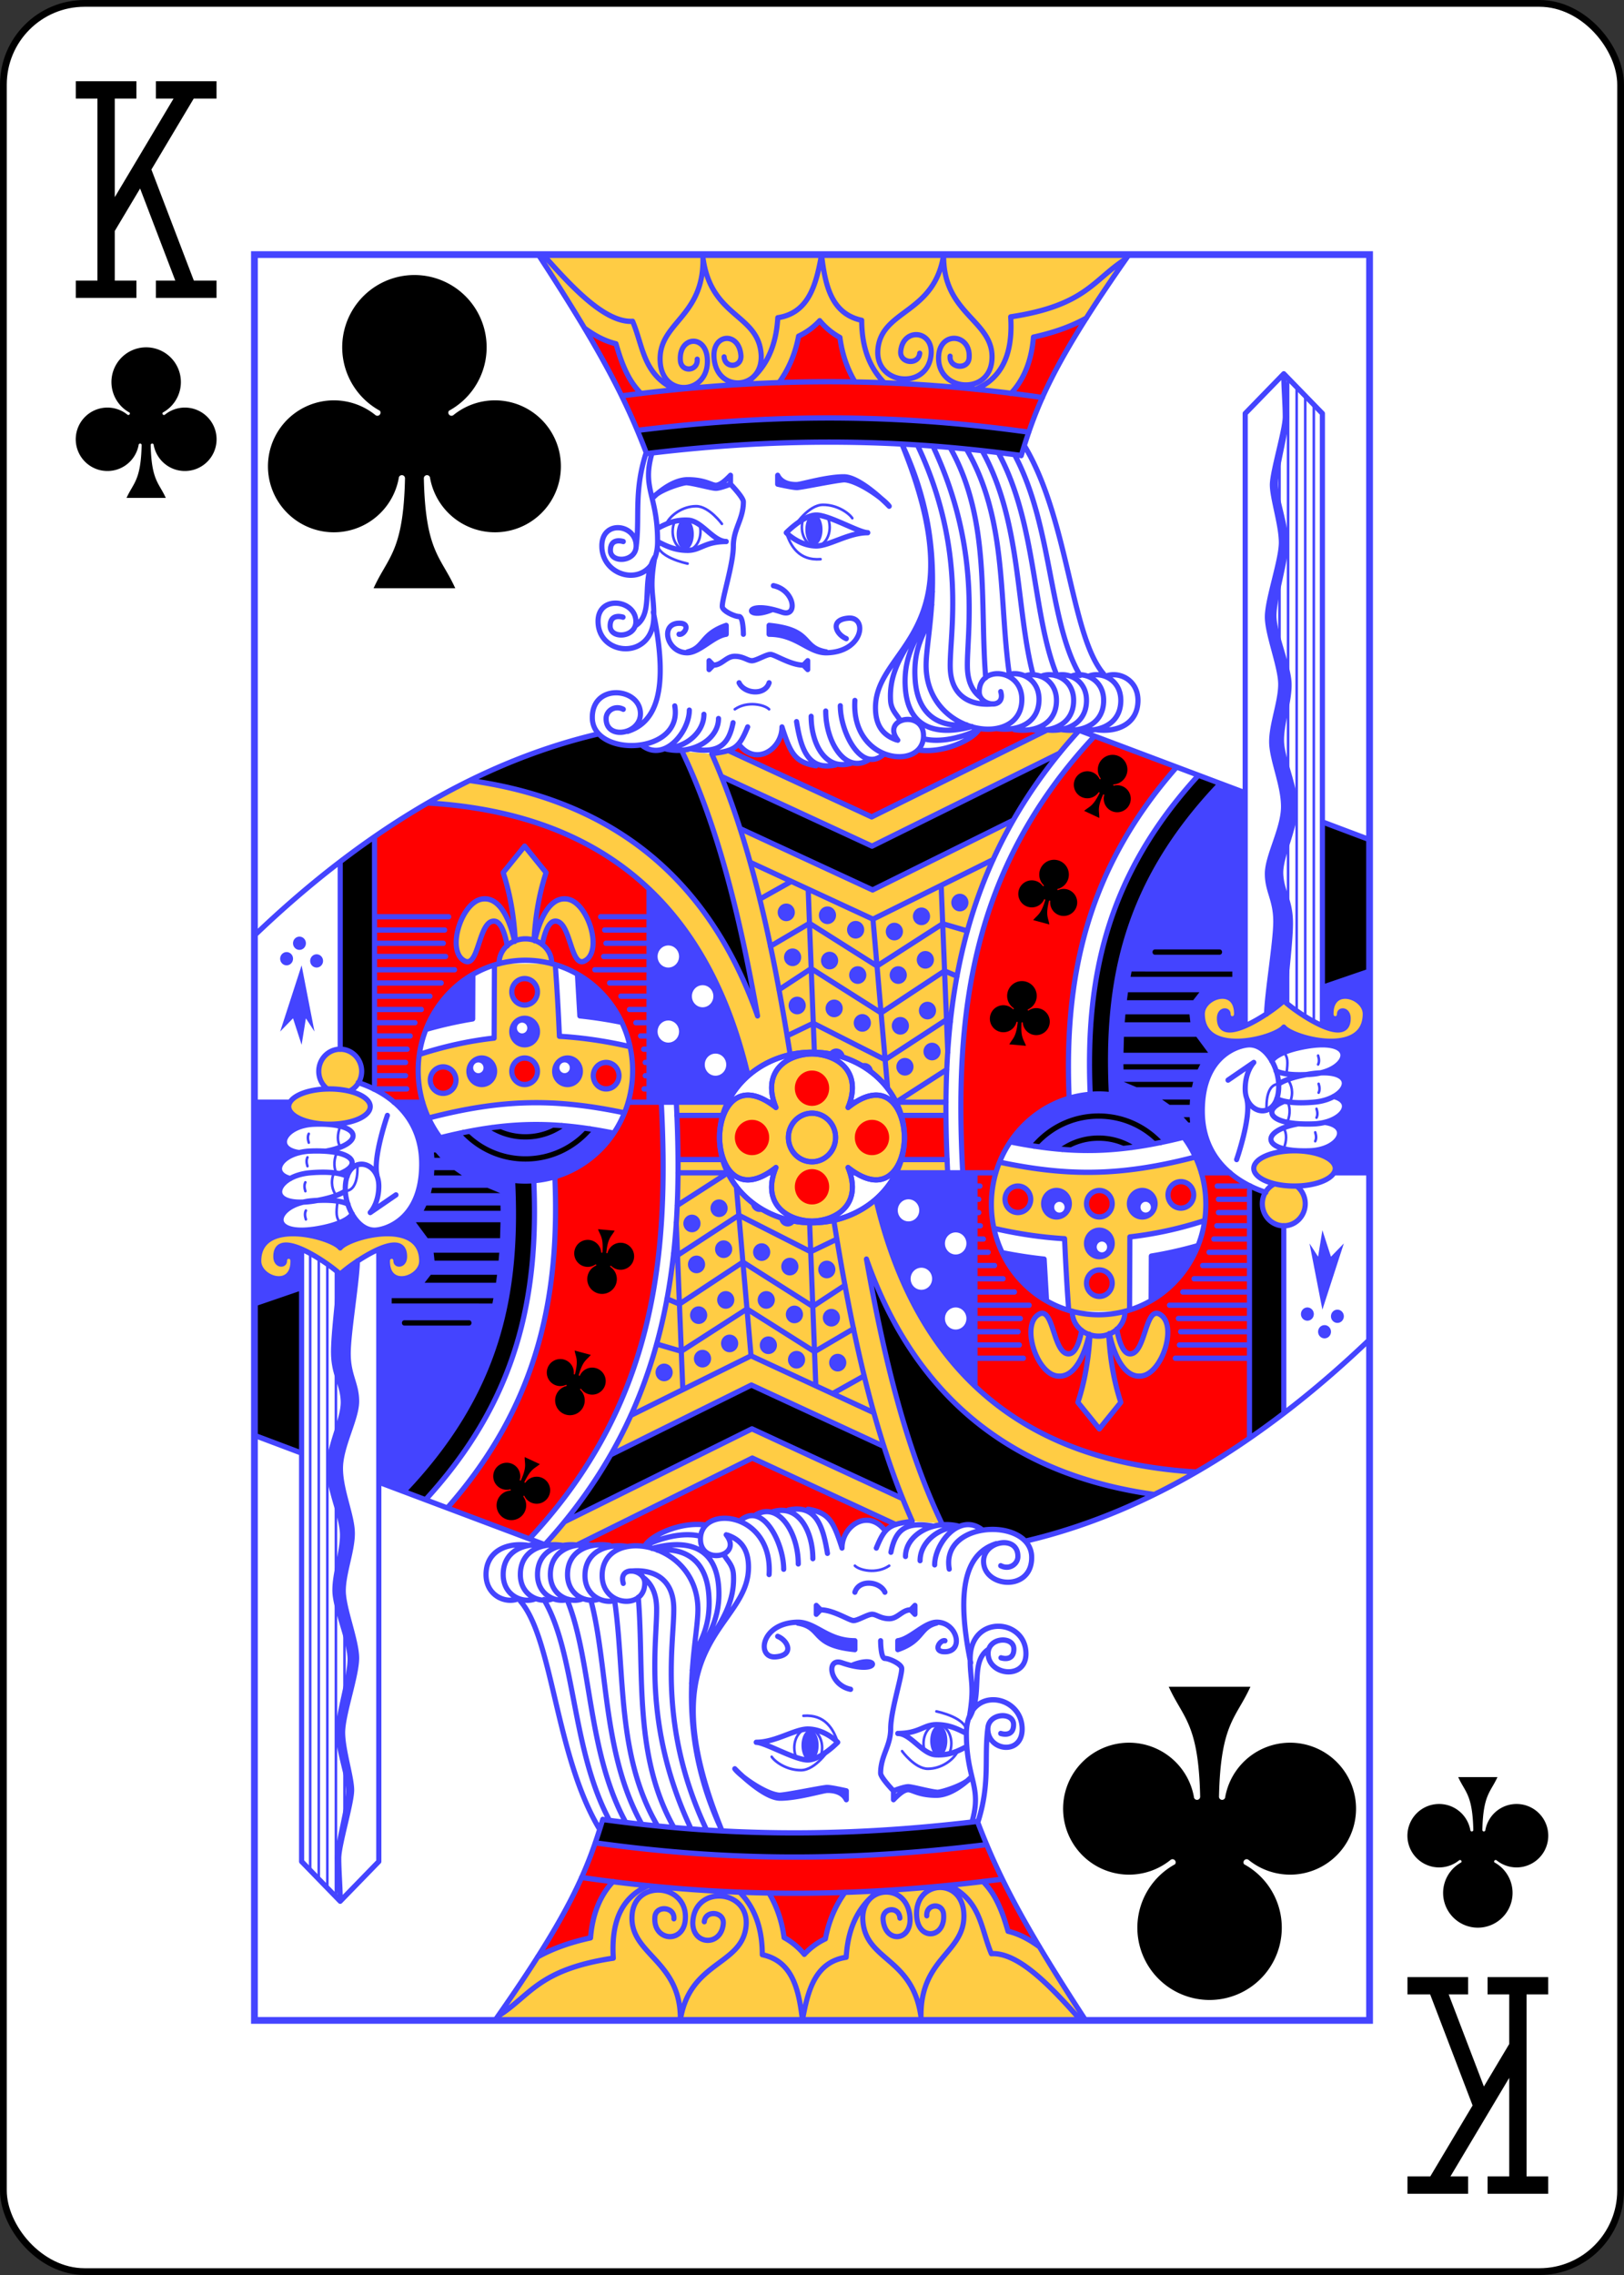 <svg xmlns="http://www.w3.org/2000/svg" xmlns:xlink="http://www.w3.org/1999/xlink" width="240" height="336" viewBox="-120 -168 240 336" preserveAspectRatio="none" xmlns:v="https://vecta.io/nano"><rect x="-120" y="-168" width="240" height="336" fill="#333333" stroke="none"/><defs><path id="A" d="M-82.4-130.4H82.4v260.8H-82.4z"/></defs><symbol id="B" viewBox="-500 -500 1000 1000" preserveAspectRatio="xMinYMid"><path d="M-285-460h200m-100 0v920m-100 0h200M85-460h200m-100 20l-355 595M85 460h200m-100-20L-10-70" stroke="#000" stroke-width="80" stroke-linecap="square" stroke-miterlimit="1.5" fill="none"/></symbol><symbol id="C" viewBox="-600 -600 1200 1200" preserveAspectRatio="xMinYMid"><path d="M30 150c5 235 55 250 100 350h-260c45-100 95-115 100-350a10 10 0 0 0-20 0 210 210 0 1 1-74-201 10 10 0 0 0 14-14 230 230 0 1 1 220 0 10 10 0 0 0 14 14 210 210 0 1 1-74 201 10 10 0 0 0-20 0z"/></symbol><symbol id="D" preserveAspectRatio="none" viewBox="0 0 1300 2000"><path fill="#fc4" d="M315.885 799.273c-12.562 0-24.692 1.853-36.105 5.371l-.33 82.758c-30.264 3.329-59.226 9.711-87.205 18.668-.918 6.037-1.359 12.068-1.359 18.203 0 19.372 4.407 37.715 12.396 53.82 85.715-21.842 147.417-22.492 227.926-6.012 6.301-14.68 9.678-30.85 9.678-47.809 0-9.419-1.041-18.594-3.1-27.301-28.568-6.289-55.929-10.094-82.244-11.602l-4.695-81.094c-11.011-3.262-22.783-5.004-34.961-5.004zM315 865a15 15 0 1 1 0 30 15 15 0 1 1 0-30zm-50 45a15 15 0 1 1 0 30 15 15 0 1 1 0-30zm100 0a15 15 0 1 1 0 30 15 15 0 1 1 0-30zm-79.758-106.8a30.653 27.5 0 0 1-.01-.7 30.653 27.5 0 0 1 30.653-27.5 30.653 27.5 0 0 1 30.653 27.5h0a30.653 27.5 0 0 1-.011.741m-43.191-25.278C300.167 763.716 289.4 725.933 265 730c-23.937 3.989-41.639 59.017-20 70 16.945 8.601 16.09-46.872 35-45 9.353.926 13.581 21.494 14.691 28.027m31.247-6.473c1.507-26.148 5.675-51.769 14.062-76.554l-25-30-25 30c8.449 24.971 12.617 50.791 14.095 77.143m31.469 4.446c1.424-7.678 5.689-25.724 14.435-26.59 18.91-1.872 18.055 53.601 35 45 21.639-10.983 3.937-66.011-20-70-24.002-4-34.812 32.494-38.175 47.247m365.229 188.69c16.95-40.089-11.834-60.112-42.055-60.699-30.221.587-59.004 20.61-42.055 60.699-45-34.547-65.377 2.234-65.636 34.062.259 31.828 20.636 68.61 65.636 34.062-16.95 40.089 11.834 60.112 42.055 60.699 30.221-.587 59.004-20.61 42.055-60.699 45 34.547 65.377-2.234 65.636-34.062-.259-31.828-20.636-68.61-65.636-34.062zm-66.722-55.4l-3.928-23.484 3.941 23.479zm124.392 49.792l56.495-.442c.754-109.529 18.217-216.805 78.238-318.928l-163.814 78.676-154.502-69.477c-9.748-29.54-20.637-57.824-32.992-84.678l-34.475-2.598c41.321 84.043 67.265 185.872 87.854 299.418-30.212-83.707-76.693-146.799-135.994-190.549-57.095-42.122-124.884-65.967-198.717-76.393-16.482 7.737-33.214 16.435-49.742 25.709 182.001 10.664 321.309 95.862 372.763 308.34C635 890 711.038 893.671 749.724 960.329zM609.779 823.213l.387 1.969-.387-1.969zm3.334 17.41l.566 3.047-.566-3.047zm2.693 14.621l1.049 5.797-1.049-5.797zm1.723 9.6l3.629 20.779-3.629-20.779zm597.389 190.095A25 25 0 0 1 1225 1075h0a25 25 0 1 1-50 0 25 25 0 0 1 14.281-22.585M1260 1035a47.5 20 0 0 1-47.5 20 47.5 20 0 0 1-47.5-20 47.5 20 0 0 1 47.5-20 47.5 20 0 0 1 47.5 20zm-155-175c0-20 40-32.707 40 0 0 7.453-10 7.533-10 0 0-5-9.929-5.124-10 5-.247 34.999 65-10 75-20 10 10 75.247 54.999 75 20-.071-10.124-10-10-10-5 0 7.533-10 7.453-10 0 0-32.707 40-20 40 0 0 50-85 27.6-95 15-10 12.6-95 35-95-15zM961.508 538.871l-37.137-.567-204.799 98.606-166.841-75.381c-4.209 1.509-10.029 2.485-17.731 3.47l9.177 25.88L720 670l218.71-105.451c7.323-8.75 14.87-17.239 22.798-25.678zM314.675-24.081c55.011 81.034 88.648 134.919 113.401 184.046 187.307-23.752 340.515-19.215 490.885 1.272 18.165-39.343 46.776-87.051 102.705-164.126M806.262 960H748.01l6.218 15h51.22zm-254.299 0h-59.368l-.095 15h52.346z"/></symbol><symbol id="E" preserveAspectRatio="none" viewBox="0 0 1300 2000"><path fill="red" d="M330 835a15 15 0 1 1-30 0 15 15 0 1 1 30 0zm0 90a15 15 0 1 1-30 0 15 15 0 1 1 30 0zm-95 10a15 15 0 1 1-30 0 15 15 0 1 1 30 0zm190-5a15 15 0 1 1-30 0 15 15 0 1 1 30 0zm-285.18 15.306c7.62 3.718 15.839 8.658 23.19 14.922l33.176-.048c-3.453-11.245-5.302-23.36-5.302-35.905 0-58.338 39.964-107.342 94.008-121.128l.349.054a23.32 23.32 0 0 1-.01-.7c0-7.817 3.635-14.872 9.465-19.676-1.117-6.33-5.345-26.898-14.698-27.824-18.91-1.872-18.055 53.601-35 45-21.639-10.983-3.937-66.011 20-70 24.4-4.067 35.167 33.716 38.336 47.964l.759-.82C302.617 750.791 298.449 724.971 290 700l25-30 25 30c-8.386 24.785-12.554 50.406-14.062 76.554l.887.693C330.188 762.494 340.998 726 365 730c23.937 3.989 41.639 59.017 20 70-16.945 8.601-16.09-46.872-35-45-8.747.866-13.011 18.911-14.708 26.302 6.749 4.751 11.246 12.504 11.246 21.198 0 0-.004.494.335.738 54.217 13.902 94.012 62.822 94.012 121.037 0 12.296-1.775 24.177-5.178 35.564l24.588.162-.034-241.332c-67.099-62.058-155.93-91.59-258.1-97.65-21.19 11.91-42.063 24.819-62.295 38.421L140 940zM600.074 1000a20 20 0 1 1-40 0 20 20 0 1 1 40 0zM670 944.171a20 20 0 1 1-40 0 20 20 0 1 1 40 0zm-177.721 30.287c.903 16.641 1.104 34.162 1.149 50.803l53.451-.341c-3.026-7.745-4.501-16.505-4.569-24.919.07-8.615 1.614-17.593 4.745-25.429m402.44-18.974c-40.89 11.85-72.976 43.679-85.452 84.269l-38.424.127c-9.314-175.274 7.103-342.09 153.56-494.674l95.939 35.134C968.125 698.475 943.889 822.19 949.495 955.597zm-80.306-419.758l55.182 2.466-204.799 98.606-167.212-75.257c4.803-1.49 8.364-3.585 12.055-6.76C585 580 615 560 615 535c10 30 15 40 39.615 43.97 28.317-1.168 56.271-2.887 77.742-14.417 16.018 6.956 33.704 5.118 42.247-4.035 29.608 4.696 64.647-11.968 69.861-23.703 8.364 1.277 17.089 1.043 24.724-.977zM385.068 83.802c10.924 7.535 23.026 14.089 36.414 17.193 3.267 10.612 6.91 23.055 14.428 36.765 3.727 6.796 8.659 13.439 14.083 19.651 56.069-6.631 109.767-10.662 161.315-12.313 10.983-14.435 19.109-32.141 23.045-52.675 9.534-4.369 17.877-10.464 24.628-17.581 6.334 7.509 14.316 14.094 23.585 19.026 2.55 19.152 8.806 36.11 17.092 50.458 62.52.996 122.871 5.51 182.229 12.897a76.75 76.75 0 0 0 3.279-3.56c13.508-15.578 21.043-36.194 22.979-60.173 26.421-5.609 46.231-13.179 61.298-20.946-37.415 57.321-54.087 93.091-66.473 127.903-140.511-18.324-283.074-22.316-457.022-2.241-15.705-36.131-34.098-70.825-60.879-114.405z"/></symbol><symbol id="F" preserveAspectRatio="none" viewBox="0 0 1300 2000"><path fill="#44f" d="M1200 135c-.037 15.315 1.717 33.768 1.717 48.768s-15 62.053-15 77.053 10.484 45.412 10.484 65.412-16.307 64.104-16.307 84.104 15.559 56.307 15.559 76.307-10.559 45-10.559 65 13.842 48.621 13.842 73.621-18.842 55.895-18.842 75.895 9.813 29.178 9.813 54.178c0 23.257-10.175 80.864-10.748 104.863l20.449-14.576c1.908-27.812 7.832-71.454 7.301-90.895-.682-24.991-10.74-33.898-11.285-53.891s17.448-51.39 16.766-76.381-15.302-53.224-15.848-73.217 9.327-45.271 8.781-65.264-17.089-55.859-17.635-75.852 14.552-64.527 14.006-84.52-11.856-50.105-12.266-65.1 13.302-62.439 12.893-77.434-2.675-33.393-3.121-48.072zM652.26 294.029a10 17.5 0 0 0-10 17.5 10 17.5 0 0 0 10 17.5 10 17.5 0 0 0 10-17.5 10 17.5 0 0 0-10-17.5zm-150.045 5.174a10 17.5 0 0 0-10 17.5 10 17.5 0 0 0 10 17.5 10 17.5 0 0 0 10-17.5 10 17.5 0 0 0-10-17.5zM550 420c-30 10-25 25-45 30l-.535.986C519.068 450.964 535 432.099 550 430v-10zm50 0v10c32.317 0 45.721 21.485 67.297 20.986l-.791-.986c-29.558-5-14.408-25-66.506-30zm526 179.061c-110.185 112.444-133.558 223.164-127.121 352.563 49.771 5.739 90.761 41.014 104.746 88.152l33.434.154C1119.776 1025.488 1105 1003.421 1105 970c0-65 45-75 55-75 10.714 0 19.736 7.646 25.881 18.133 3.557-5.198 14.418-10.991 32.49-14.863 66.707-14.294 60.623 22.506 20.529 29.049 36.973-3.507 38.855 15.323 19.522 26.08 21.321 5.563 13.378 23.555-10.728 29.428 31.239 4.095 17.127 31.041-17.062 32.982 17.353 3.768 29.369 10.889 29.369 19.191 0 1.834-.586 3.61-1.627 5.148l41.627-.119V662.668l-55-20.164-.103 230.912c16.051 6.826 30.219 7.928 30.103-8.416-.071-10.124-10-10-10-5 0 7.533-10 7.453-10 0 0-32.707 40-20 40 0 0 50-85 27.6-95 15-4.206 5.299-21.68 12.326-40.516 14.977l-.809.111-3.408.41C1130.54 893.06 1105 887.407 1105 860c0-20 40-32.707 40 0 0 7.453-10 7.533-10 0 0-5-9.929-5.124-10 5-.114 16.128 13.68 15.268 29.783 8.551l.217-264.342-29-10.148zm112.9 328.258c-1.969.187-4.011.42-6.182.738a73.72 73.72 0 0 0 6.182-.738zm-778.727-208.73L459.896 960l90.754.072 24.672-30.822c-22.643-93.147-62.249-161.868-115.148-210.662zm362.207 5.328a10 10 0 1 0 0 20 10 10 0 1 0 0-20zM620 735a10 10 0 1 0 0 20 10 10 0 1 0 0-20zm48.029 3.283a10 10 0 1 0 0 20 10 10 0 1 0 0-20zm109.605 1.232a10 10 0 1 0 0 20 10 10 0 1 0 0-20zm-76.764 15.189a10 10 0 1 0 0 20 10 10 0 1 0 0-20zm45.154 2.053a10 10 0 1 0 0 20 10 10 0 1 0 0-20zM52.5 772.5a7.5 7.5 0 1 0 0 15 7.5 7.5 0 1 0 0-15zm430 10c6.904 0 12.5 5.596 12.5 12.5s-5.596 12.5-12.5 12.5S470 801.904 470 795s5.596-12.5 12.5-12.5zm144.889 3.402a10 10 0 1 0 0 20 10 10 0 1 0 0-20zm154.762 2.875a10 10 0 1 0 0 20 10 10 0 1 0 0-20zm-111.658.82a10 10 0 1 0 0 20 10 10 0 1 0 0-20zM37.5 790a7.5 7.5 0 1 0 0 15 7.5 7.5 0 1 0 0-15zm35 2.5a7.5 7.5 0 1 0 0 15 7.5 7.5 0 1 0 0-15zM55 805l-25 75 15-15 10 30 5-30 10 15-15-75zm648.334 1.018a10 10 0 1 0 0 20 10 10 0 1 0 0-20zm47.207 0a10 10 0 1 0 0 20 10 10 0 1 0 0-20zm-373.895 9.004l2.725 47.219c15.947 1.634 32.21 4.046 48.732 7.035-11.308-23.03-29.273-41.879-51.457-54.254zm-122.117.416c-24.402 13.713-43.634 35.351-54.459 61.779 17.57-4.566 35.727-8.569 54.344-11.539l.115-50.24zM522.5 827.5c6.904 0 12.5 5.596 12.5 12.5s-5.596 12.5-12.5 12.5S510 846.904 510 840s5.596-12.5 12.5-12.5zm110.227 13a10 10 0 1 0 0 20 10 10 0 1 0 0-20zm43.104 3.285a10 10 0 1 0 0 20 10 10 0 1 0 0-20zm108.783 2.463a10 10 0 1 0 0 20 10 10 0 1 0 0-20zm-75.943 13.957a10 10 0 1 0 0 20 10 10 0 1 0 0-20zm44.336 3.285a10 10 0 1 0 0 20 10 10 0 1 0 0-20zM315 865a15 15 0 1 0 0 30 15 15 0 1 0 0-30zm167.5 2.5c6.904 0 12.5 5.596 12.5 12.5s-5.596 12.5-12.5 12.5S470 886.904 470 880s5.596-12.5 12.5-12.5zm-170.459 2.441a6.026 6.074 0 0 1 6.027 6.074 6.026 6.074 0 0 1-6.027 6.074 6.026 6.074 0 0 1-6.025-6.074 6.026 6.074 0 0 1 6.025-6.074zm477.91 22.693a10 10 0 1 0 0 20 10 10 0 1 0 0-20zm-111.658 6.568a10 10 0 0 0-9.105 5.867l19.084 4.783a10 10 0 0 0-9.979-10.65zM537.5 905c6.904 0 12.5 5.596 12.5 12.5s-5.596 12.5-12.5 12.5-12.5-5.596-12.5-12.5 5.596-12.5 12.5-12.5zm220.842 4.877a10 10 0 1 0 0 20 10 10 0 1 0 0-20zM265 910a15 15 0 1 0 0 30 15 15 0 1 0 0-30zm100 0a15 15 0 1 0 0 30 15 15 0 1 0 0-30zm-3.393 4.941a6.026 6.074 0 0 1 6.025 6.074 6.026 6.074 0 0 1-6.025 6.074 6.026 6.074 0 0 1-6.027-6.074 6.026 6.074 0 0 1 6.027-6.074zM261.025 915a6.026 6.074 0 0 1 6.027 6.074 6.026 6.074 0 0 1-6.027 6.074 6.026 6.074 0 0 1-6.025-6.074 6.026 6.074 0 0 1 6.025-6.074zm450.107.623a10 10 0 0 0-5.623 1.732l15.465 10.043a10 10 0 0 0-9.842-11.775zm-385.545 69.748c-33.881.246-68.068 5.053-108.615 14.904 22.599 29.839 58.518 48.998 98.912 48.998 42.75 0 80.488-21.459 102.834-54.234-33.579-6.552-63.236-9.885-93.131-9.668z"/></symbol><symbol id="G" preserveAspectRatio="none" viewBox="0 0 1300 2000"><path d="M672.932 185.051c-70.695-.111-145.242 4.245-226.6 14.096l10.719 26.285c165.82-19.487 302.234-15.744 436.891 2.145l8.82-26.432c-74.536-10.105-149.709-15.968-229.83-16.094zM401.371 542.795C349.5 554.56 299.723 572.464 251.729 595.4c73.92 10.384 141.71 34.23 198.805 76.352 59.302 43.75 105.782 106.842 135.994 190.549-20.589-113.546-46.533-215.375-87.854-299.418L425 555zm537.197 21.969L720 670l-175.822-79.121 21.852 59.182 154.613 69.574 163.99-78.959zm161.953 24.988C992.685 704.048 968.491 820.681 974.32 951.086l24.766.594c-6.643-129.456 16.729-240.175 127.053-352.533zM1245 642.299v187.727l55-18.357V662.613zM139.914 659.406c-13.638 9.143-39.99 28.348-39.99 28.348L100 900c13.807 0 25 11.193 25 25 0 4.939-1.431 9.543-4.184 13.057 5.064 1.281 12.006 3.796 19.5 7.492L140 940zM1050 787c-4.057-.057-4.057 6.057 0 6h75c4.057.057 4.057-6.057 0-6zm-27.457 25l-1.141 6H1140v-6zm-4.174 23.5l-1.242 9h77.267l7.236-9zm-2.996 25l-.814 9h76.51l-1.035-9zm-1.726 25.5l-.492 18h98.631l-13.719-18zm-.602 31l.133 6h86.402l3.066-6zm.447 20l14.803 6h64.621l1.395-6zm44.559 20l8.865 6h23.383l.357-6zm25.17 20l5.52 6h2.035l-.543-6zm-725.148 6.648a3 3 0 0 0-1.604.529c-11.457 7.663-25.357 12.096-40.584 12.096-13.727 0-26.375-3.605-37.129-9.928a3 3 0 1 0-3.041 5.172c11.669 6.861 25.391 10.756 40.17 10.756 16.394 0 31.485-4.793 43.92-13.109a3 3 0 0 0-1.732-5.516zm33.119 3.672a3 3 0 0 0-2.297 1.055c-17.731 20.208-43.762 32.898-73.01 32.898-27.389 0-51.952-11.128-69.527-29.137a3 3 0 1 0-4.295 4.189c18.666 19.127 44.806 30.947 73.822 30.947 30.986 0 58.688-13.479 77.52-34.941a3 3 0 0 0-2.213-5.012z"/></symbol><symbol id="H" preserveAspectRatio="none" viewBox="0 0 1300 2000"><path stroke="#44f" stroke-linecap="round" stroke-linejoin="round" stroke-width="6" fill="none" d="M522.899 3.48c9.297 67.907 63.934 63.432 67.753 108.843 3.441 40.921-51.645 45.49-54.872 4.551-2.181-27.669 29.204-29.893 31.355-2.601 1.075 13.646-18.522 15.272-19.597 1.625M522.899 3.48c1.458 68.557-53.171 73.145-49.829 118.596 3.011 40.956 58.098 36.388 54.872-4.551-2.181-27.669-33.506-24.692-31.355 2.601 1.075 13.646 20.673 12.021 19.597-1.625M803.52.008c-1.617 68.432 60.021 74.375 56.2 119.751-3.446 40.92-65.701 35.012-62.012-5.886 2.493-27.641 37.895-23.902 35.436 3.364-1.229 13.633-23.377 11.53-22.147-2.102M803.499.01c-10.65 67.571-72.303 61.812-76.662 107.136-3.931 40.874 58.324 46.784 62.012 5.886 2.493-27.641-32.977-30.629-35.436-3.364-1.229 13.633 20.918 15.735 22.147 2.102m106.199 45.593c1.162-1.191 2.297-2.423 3.404-3.7 13.508-15.578 21.043-36.194 22.979-60.173 26.421-5.609 46.231-13.179 61.856-21.684m-129.236 80.801c27.817-11.554 43.905-36.164 40.852-82.081 88.422-13.035 96.24-42.478 134.499-65.724M384.638 83.186c11.354 8.151 23.456 14.705 36.844 17.809 3.267 10.612 6.91 23.055 14.428 36.765 3.727 6.796 8.659 13.439 14.821 19.612m39.926-4.327c-37.887-17.634-37.174-48.547-49.762-77.465C408.942 77.337 370.459 37.367 336.36-.2m275.004 145.379c10.925-14.516 19.051-32.222 22.987-52.756 9.534-4.369 17.877-10.464 24.628-17.581 6.334 7.509 14.316 14.094 23.585 19.026 2.55 19.152 8.806 36.11 17.69 50.523M661.111 0c-6.223 34.596-15.096 66.138-50.99 71.521-2.112 36.652-16.567 59.957-38.31 75.357m162.659-1.506c-16.468-16.294-26.507-38.787-26.526-70.919C672.417 66.93 665.355 34.91 661.111 0m358.307.214c-89.105 123.155-107.6 170.487-125.541 227.525M331.331.603c68.226 101.788 100.048 158.582 125.86 224.922m-10.859-26.378c173.564-21.015 316.127-17.023 456.431 1.998m-445.711 24.288c165.82-19.487 302.234-15.745 436.89 2.144m-465.813-67.542c187.255-23.821 340.462-19.284 490.611 1.877M-.065 771.262C113.128 665.907 248.106 577.56 401.371 542.796M1155 609.634l-195.605-71.563M1300 662.683l-55-20.122M924.371 538.304L719.572 636.91l-167.299-75.284m-8.096 29.254L720 670l218.568-105.237M566.03 650.06l154.613 69.575 163.991-78.958m-306.737 47.621l143.174 64.427 140.143-67.476m-214.159 72.159l78.748 48.387 76.561-47.889m-153.299 50.762l81.47 50.197 74.01-47.519m-153.051 59.26l83.774 41.328 71.531-45.383m-6.209-152.111l7.728 189.336M625.965 709.928l-36.854 20.102m57.944 27.377l-45.62 26.06m47.63 25.198l-37.577 23.997m40.006 37.94l-30.533 14.272m181.402-126.972l28.806 8.172m-24.372 100.472l4.647 2.216m-6.9-57.421l14.644 6.01M605.783 960h-6.5m101.434 0h-6.5M460 960V718.461m-19.115 205.813a125 125 0 1 1-250 0 125 125 0 1 1 250 0h0m520.623-385.404c-145.539 154.928-162.504 326.349-153.32 501.125m17.516-.01c-9.399-175.267 7.018-342.082 153.724-494.567m-29.653 410.112c-5.886-133.341 18.35-257.055 125.322-375.042M999.086 951.68c-6.643-129.456 16.73-240.176 127.053-352.534M974.32 951.086c-5.829-130.405 18.365-247.039 126.201-361.335M677.5 1000a27.5 27.5 0 1 1-55 0 27.5 27.5 0 1 1 55 0h0m14.555-34.062c16.95-40.089-11.834-60.112-42.055-60.699-30.221.587-59.004 20.61-42.055 60.699-45-34.547-65.377 2.234-65.636 34.062.259 31.828 20.636 68.61 65.636 34.062-16.95 40.089 11.834 60.112 42.055 60.699 30.221-.587 59.004-20.61 42.055-60.699 45 34.547 65.377-2.234 65.636-34.062-.259-31.828-20.636-68.61-65.636-34.062h0M498.674 562.882c41.321 84.043 67.265 185.872 87.853 299.418-30.212-83.707-76.693-146.799-135.994-190.549-57.095-42.122-124.885-65.968-199.253-76.038M196.201 960h-33.547M140 659.363V940m-40-252.221V900m1114.919 154.939A25 25 0 0 1 1225 1075h0a25 25 0 1 1-50 0 25 25 0 0 1 14.281-22.585m-10.207 9.771c-22.951-7.14-74.074-30.022-74.074-92.185 0-65 45-75 55-75 20 0 34.105 26.642 34.105 46.642 0 40-39.105 33.772-39.105 3.358 0-20 10-30 10-30l-30 20m125 100a47.5 20 0 0 1-47.5 20 47.5 20 0 0 1-47.5-20 47.5 20 0 0 1 47.5-20 47.5 20 0 0 1 47.5 20h0m-66.151-95.558c5.603-3.558 14.336-6.91 26.151-9.442h0c70-15 59.845 26.263 15 30-21.683 1.807-36.039-.242-43.223-4.09m66.388-2.421c25.294 6.414 10.023 30.033-24.041 31.153-50.432 1.659-60.461-15.413-33.333-25.699m46.743 23.891c31.398 4.087 17.286 31.032-17.147 32.231-56.677 1.973-59.351-22.549-13.184-30.637m-31.246-70.983c3.48-5.511 14.34-11.303 32.413-15.176h0c70-15 59.845 26.263 15 30-20.955 1.746-35.065-.109-42.474-3.708m-33.8 32.761c5 20-12.097 67.678-12.097 67.678m10-151.572V180l45-45 45 45v693.428M1105 860c0-20 40-32.707 40 0 0 7.453-10 7.533-10 0 0-5-9.929-5.124-10 5-.247 34.999 65-10 75-20 10 10 75.247 54.999 75 20-.071-10.124-10-10-10-5 0 7.533-10 7.453-10 0 0-32.707 40-20 40 0 0 50-85 27.6-95 15-10 12.6-95 35-95-15h0m95.408-14.376c1.908-27.812 7.833-71.455 7.302-90.895-.682-24.991-10.74-33.899-11.286-53.891s17.447-51.39 16.765-76.381-15.3-53.223-15.846-73.216 9.326-45.271 8.781-65.264-17.089-55.86-17.634-75.853 14.55-64.526 14.005-84.519-11.856-50.106-12.265-65.1 13.301-62.439 12.892-77.433-2.674-33.394-3.12-48.073c-.037 15.315 1.716 33.768 1.716 48.768s-15 62.053-15 77.053 10.484 45.411 10.484 65.411-16.305 64.105-16.305 84.105 15.558 56.305 15.558 76.305-10.558 45-10.558 65 13.842 48.621 13.842 73.621-18.842 55.895-18.842 75.895 9.811 29.179 9.811 54.179c0 23.257-10.174 80.862-10.747 104.862M203.405 977.834c85.591-21.582 147.294-22.233 227.62-5.818m-151.22-167.302l-.357 82.688c-30.264 3.329-59.225 9.709-87.14 18.529m158.419-101.64c2.057 26.958 3.642 53.992 4.812 81.079 26.316 1.508 53.676 5.313 82.16 11.718m-220.475 103.075c76.071-18.433 129.859-19.104 201.299-5.165M254.644 815.468l-.23 50.209c-18.617 2.97-36.774 6.973-54.477 11.922m228.236-8.057c-16.592-3.257-32.855-5.668-48.802-7.302l-2.813-47.256M330 880a15 15 0 1 1-30 0 15 15 0 1 1 30 0h0m0-45a15 15 0 1 1-30 0 15 15 0 1 1 30 0h0m0 90a15 15 0 1 1-30 0 15 15 0 1 1 30 0h0m-50 0a15 15 0 1 1-30 0 15 15 0 1 1 30 0h0m-45 10a15 15 0 1 1-30 0 15 15 0 1 1 30 0h0m145-10a15 15 0 1 1-30 0 15 15 0 1 1 30 0h0m45 5a15 15 0 1 1-30 0 15 15 0 1 1 30 0h0M285.242 803.2a30.653 27.5 0 0 1-.01-.7 30.653 27.5 0 0 1 30.653-27.5 30.653 27.5 0 0 1 30.653 27.5h0a30.653 27.5 0 0 1-.011.741m-43.191-25.278C300.167 763.716 289.4 725.933 265 730c-23.937 3.989-41.639 59.017-20 70 16.945 8.601 16.09-46.872 35-45 9.353.926 13.581 21.494 14.691 28.027m9.404-5.884l.001.024m21.842-.613c1.507-26.148 5.675-51.769 14.062-76.554l-25-30-25 30c8.449 24.971 12.617 50.791 14.095 77.143m31.469 4.446c1.424-7.678 5.689-25.724 14.435-26.59 18.91-1.872 18.055 53.601 35 45 21.639-10.983 3.937-66.011-20-70-24.002-4-34.812 32.494-38.175 47.247M177.596 945h-38.541m37.121-15H140m36.207-15H140m38.039-15H140m41.582-15H140m47.125-15H140m54.607-15H140m64.609-15H140m77.781-15H140m93.264-15H140m82.865-15H140m80.217-15H140m81.762-15H140m86.447-15H140m320 195h-5.826M460 930h-4.406M460 915h-4.436M460 900h-6.271M460 885h-9.812M460 870h-15.338M460 855h-22.811M460 840h-32.812M460 825h-46.006M460 810h-63.174M460 795h-52.885M460 780h-50.217M460 765h-51.762M460 750h-56.447M1300 1040h-41.57M1245 830l55-18.333M865.539 536.833c25.59 3.759 49.271-7.043 49.106-33.284-.151-23.912-23.268-33.143-37.899-27.026m9.148 61.489c25.59 3.759 49.271-7.043 49.106-33.284-.146-23.15-21.819-32.541-36.477-27.564m7.372 60.848c25.59 3.759 49.271-7.043 49.106-33.284-.151-23.912-23.268-33.143-37.899-27.026m3.794 60.31c25.59 3.759 49.271-7.043 49.106-33.284-.144-22.841-21.244-32.288-35.886-27.755m6.781 61.039c25.59 3.759 49.271-7.043 49.106-33.284-.151-23.912-23.268-33.143-37.899-27.026m8.794 60.31c25.59 3.759 49.271-7.043 49.106-33.284-.151-23.912-23.268-33.143-37.899-27.026m8.794 60.31c25.59 3.759 49.271-7.043 49.106-33.284-.151-23.912-23.268-33.143-37.899-27.026M754.939 214.828c58.346 120.263 27.109 213.533 28.095 252.466C785 545 895 560 894.644 503.549 894.424 468.549 845 465 845 495c-.589 16.604 31.333 20.568 25 0m-97.02-279.107c58.234 119.781 37.199 213.163 38.182 251.981.82 32.388 23.432 43.343 49.503 41.019m-69.663-291.939c57.746 119.272 39.18 212.217 40.16 250.92.414 16.365 6.392 27.258 15.569 33.731m-35.696-282.987c47.442 81.937 34.363 176.107 41.472 260.645m-22.431-258.909c47.682 79.353 37.619 170.364 49.93 254.646M848.35 222.124c45.916 80.088 39.247 178.279 59.153 252.778M867.13 224.324c44.889 80.253 39.318 181.402 67.873 251.109m-48.929-248.894c44.622 81.12 39.369 189.049 76.428 250.118m-64.866-260.156C949.209 300.14 951.802 432.027 990 475m-215.476 86.152c29.688 4.061 64.727-12.602 70.476-24.1M755 215c91.368 218.509-34.006 227.801-30.938 300.888.845 20.141 10.938 29.112 24.223 33.688m31.67-1.194c21.553 5.252 48.56-2.6 66.067-11.301m-55.578-155.407c-9.302 47.959-51.778 73.173-48.878 123.24.654 11.282 7.62 16.121 11.394 23.114m36.736-131.545c-10.502 31.11-33.464 50.383-31.002 92.875 3.099 53.494 45.332 53.94 77.633 45.163M788.25 411.562c-8.795 19.553-20.033 35.141-18.103 68.44 2.595 44.789 31.606 55.442 59.938 52.572M700 505c-4.579 71.226 80 80 80 40 0-30-50-20-30 5m-67-39c0 30 24.833 77.835 51.129 54.581M666 517c0 35 22.575 70.896 49.356 55.678M649 523c0 30 16 62 46.421 53.226M632 529c5 30 13 56 45.453 49.033M615 535c10 30 15 40 39.615 43.97M575 535c-10 23.797-15.385 26.851-40 30m23-34.759c-5 23.797-15.547 35.286-48 29.759m31-34.519c0 23.797-30.579 41.478-61 34.519m27-44.038c0 23.797-28.117 58.868-54.413 40.421M490 511.203c10 55.526-95 58.797-96.084 14.01C392.943 484.997 450 490 450 520c0 23.643-40.818 30.224-40 5 .266-8.218 10-15 20-10m135 40c20 25 50 5 50-20m-91-14.278c0 20.171-20.534 37.883-45.319 38.573M463.466 224.87C451.463 265.442 470 272.05 470 325c0 55-65 45-65 5 0-30 40-25 40 0 0 18.405-30 20-30 5s15-10 15-10m26.513-100.172c-14.602 44.608-6.856 72.643-11.642 107.215m-15.187 78.649s-15-5-15 10 30 13.405 30-5c0-25-44.105-30.411-44.105-.411 0 40 64.421 44.718 65-5 .299-25.664-5.579-30.282 1.158-67.644-16.736 27.362.164 63.41-22.631 77.772M465 405c18.917 89.457 2.83 125.099-30 135m30-265s20-20 40-20 27.543 6.061 32.537 6.305C543.061 261.576 550 255 555 250v10s-12.053 4.663-17.053 4.663-26.044-5.808-34.179-6.305c-3.973-.243-32.225 8.037-38.768 16.642m275 10s-32.906-33.284-52.906-33.284-49.3 8.524-54.294 8.768c-5.524.27-17.8-.484-22.8-10.484v10s17.389 3.842 22.389 3.842 50.166-9.234 55.936-8.768C704.21 256.356 733.457 276.395 740 285m-185-25s15 15 15 20c0 20-11.716 30.411-11.716 50.411S545 390 545.411 398.695C545.646 403.689 560 410 565 410s5 20 5 20m35-55c25 5 28.974 36.325 10 30-45-15-45 10-12.537-2.463M530 460v10l5-5-5-5m115 0v10l-5-5 5-5m-110 5c10 0 15-10 25-10s15 5 20 5 16.568-7.126 21.568-7.126S625 465 640 465m-75 20c5.861 12.36 30 15 35 0M470 310c10-5 20-10 35.747-9.179C521.537 301.644 535 325 550 325c-25 0-30 10-45 10s-25-5-35-10m150-10s20-20 35-20 50 20 60 20c-22.347-.051-44.764 15-60 15-20 0-35-15-35-15M495 430c5.819 1.439 15-12.658 0-12.446-22.653.321-14.297 33.469 9.464 33.432C519.068 450.963 535 432.099 550 430v-10c-30 10-25 25-45 30m185-15c-12.381-5-19.673-21.471 2.428-23.217C715 410 710 450 667.297 450.986 645.72 451.484 632.317 430 600 430v-10c52.098 5 36.947 25 66.505 30m91.342 550A107.847 96.548 0 0 1 650 1096.548 107.847 96.548 0 0 1 542.153 1000 107.847 96.548 0 0 1 650 903.452 107.847 96.548 0 0 1 757.847 1000h0M533.149 565.48c44.801 97.376 70.461 213.438 91.431 340.761m96.49-153.517l17.112 191.896m-92.644-225.885l7.249 184.842M551.963 960h-116.35m370.648 0H748.01m-.002-.005l59.21-37.006M201.986 621.105c182.606 10.658 322.191 96.312 373.563 309.079M754.227 975h51.22m-312.948 0h52.346"/></symbol><symbol id="I" preserveAspectRatio="none" viewBox="0 0 1300 2000"><path stroke="#44f" stroke-linecap="round" stroke-linejoin="round" stroke-width="3" fill="none" d="M1205 585.225v-84.221m0 163.061v-78.84m0 150.844v-72.004m0-187.336V140m30 728.537V170m-10 692.945V160m-10 696.566V150m-10 699.232v-52.508m-10-566.689v-11.123m0 66.799v-55.676m0 140.15v-27.113m0 96.994v-69.881m5.558 533.92c3.887 4.861 4.604 9.572 2.486 23.824M1205 935c3.887 4.861 6.708 14.032 2.537 24.384m-4.127-1.198c3.887 4.861 4.655 15.264.895 23.768m-4.458 7.874c3.887 4.861 3.629 14.443.074 22.537M1240 907.258c1.276 3.844 1.458 7.25 0 10m.616 21.961c1.276 3.844 1.458 7.25 0 10m-2.463 18.284c1.276 3.844 1.458 7.25 0 10m-1.51 16.676c1.276 3.844 1.458 7.25 0 10m-42.793-64.737C1177.135 940 1180 970 1180 970M480 305c5-10 19.189-20 35-20 15 0 30 20 30 20m85 2.109s15.591-23.505 32.587-23.701c16.869-.194 30.733 9.623 34.403 15.199M620 315c5 15 14.811 31.867 40 30m-190-20c-3.264 17.638 35 25 35 25m13.899-44.175c.711 2.408 1.101 5.027 1.101 7.767 0 11.823-7.264 21.408-16.225 21.408s-16.225-9.585-16.225-21.408c0-4.157.898-8.038 2.453-11.323m178.258-4.628c1.512 3.253 2.383 7.08 2.383 11.175 0 11.823-7.264 21.408-16.225 21.408s-16.225-9.585-16.225-21.408c0-3.679.703-7.142 1.943-10.166M560 515c15-10 35-5 40 0"/><use xlink:href="#C" height="90" width="90" transform="matrix(.996 .085 -.087 .968 852.093 811.614)"/><use xlink:href="#C" height="90" width="90" transform="matrix(.966 .252 -.259 .939 895.18 667.43)"/><use xlink:href="#C" height="90" width="90" transform="matrix(.906 .411 -.423 .881 970.234 542.873)"/></symbol><rect width="239" height="335" x="-119.5" y="-167.5" rx="12" fill="#fff" stroke="#000"/><use width="164.8" height="260.8" x="-82.4" y="-130.4" xlink:href="#D"/><use transform="rotate(180)" width="164.8" height="260.8" x="-82.4" y="-130.4" xlink:href="#D"/><use width="164.8" height="260.8" x="-82.4" y="-130.4" xlink:href="#E"/><use transform="rotate(180)" width="164.8" height="260.8" x="-82.4" y="-130.4" xlink:href="#E"/><use width="164.8" height="260.8" x="-82.4" y="-130.4" xlink:href="#F"/><use transform="rotate(180)" width="164.8" height="260.8" x="-82.4" y="-130.4" xlink:href="#F"/><use width="164.8" height="260.8" x="-82.4" y="-130.4" xlink:href="#G"/><use transform="rotate(180)" width="164.8" height="260.8" x="-82.4" y="-130.4" xlink:href="#G"/><use width="164.8" height="260.8" x="-82.4" y="-130.4" xlink:href="#H"/><use transform="rotate(180)" width="164.8" height="260.8" x="-82.4" y="-130.4" xlink:href="#H"/><use width="164.8" height="260.8" x="-82.4" y="-130.4" xlink:href="#I"/><use transform="rotate(180)" width="164.8" height="260.8" x="-82.4" y="-130.4" xlink:href="#I"/><use xlink:href="#B" height="32" width="32" x="-114.4" y="-156"/><use xlink:href="#C" height="26.769" width="26.769" x="-111.784" y="-119"/><use xlink:href="#C" height="55.68" width="55.68" x="-86.595" y="-132.16"/><g transform="rotate(180)"><use xlink:href="#B" height="32" width="32" x="-114.4" y="-156"/><use xlink:href="#C" height="26.769" width="26.769" x="-111.784" y="-119"/><use xlink:href="#C" height="55.68" width="55.68" x="-86.595" y="-132.16"/></g><use xlink:href="#A" stroke="#44f" fill="none"/></svg>